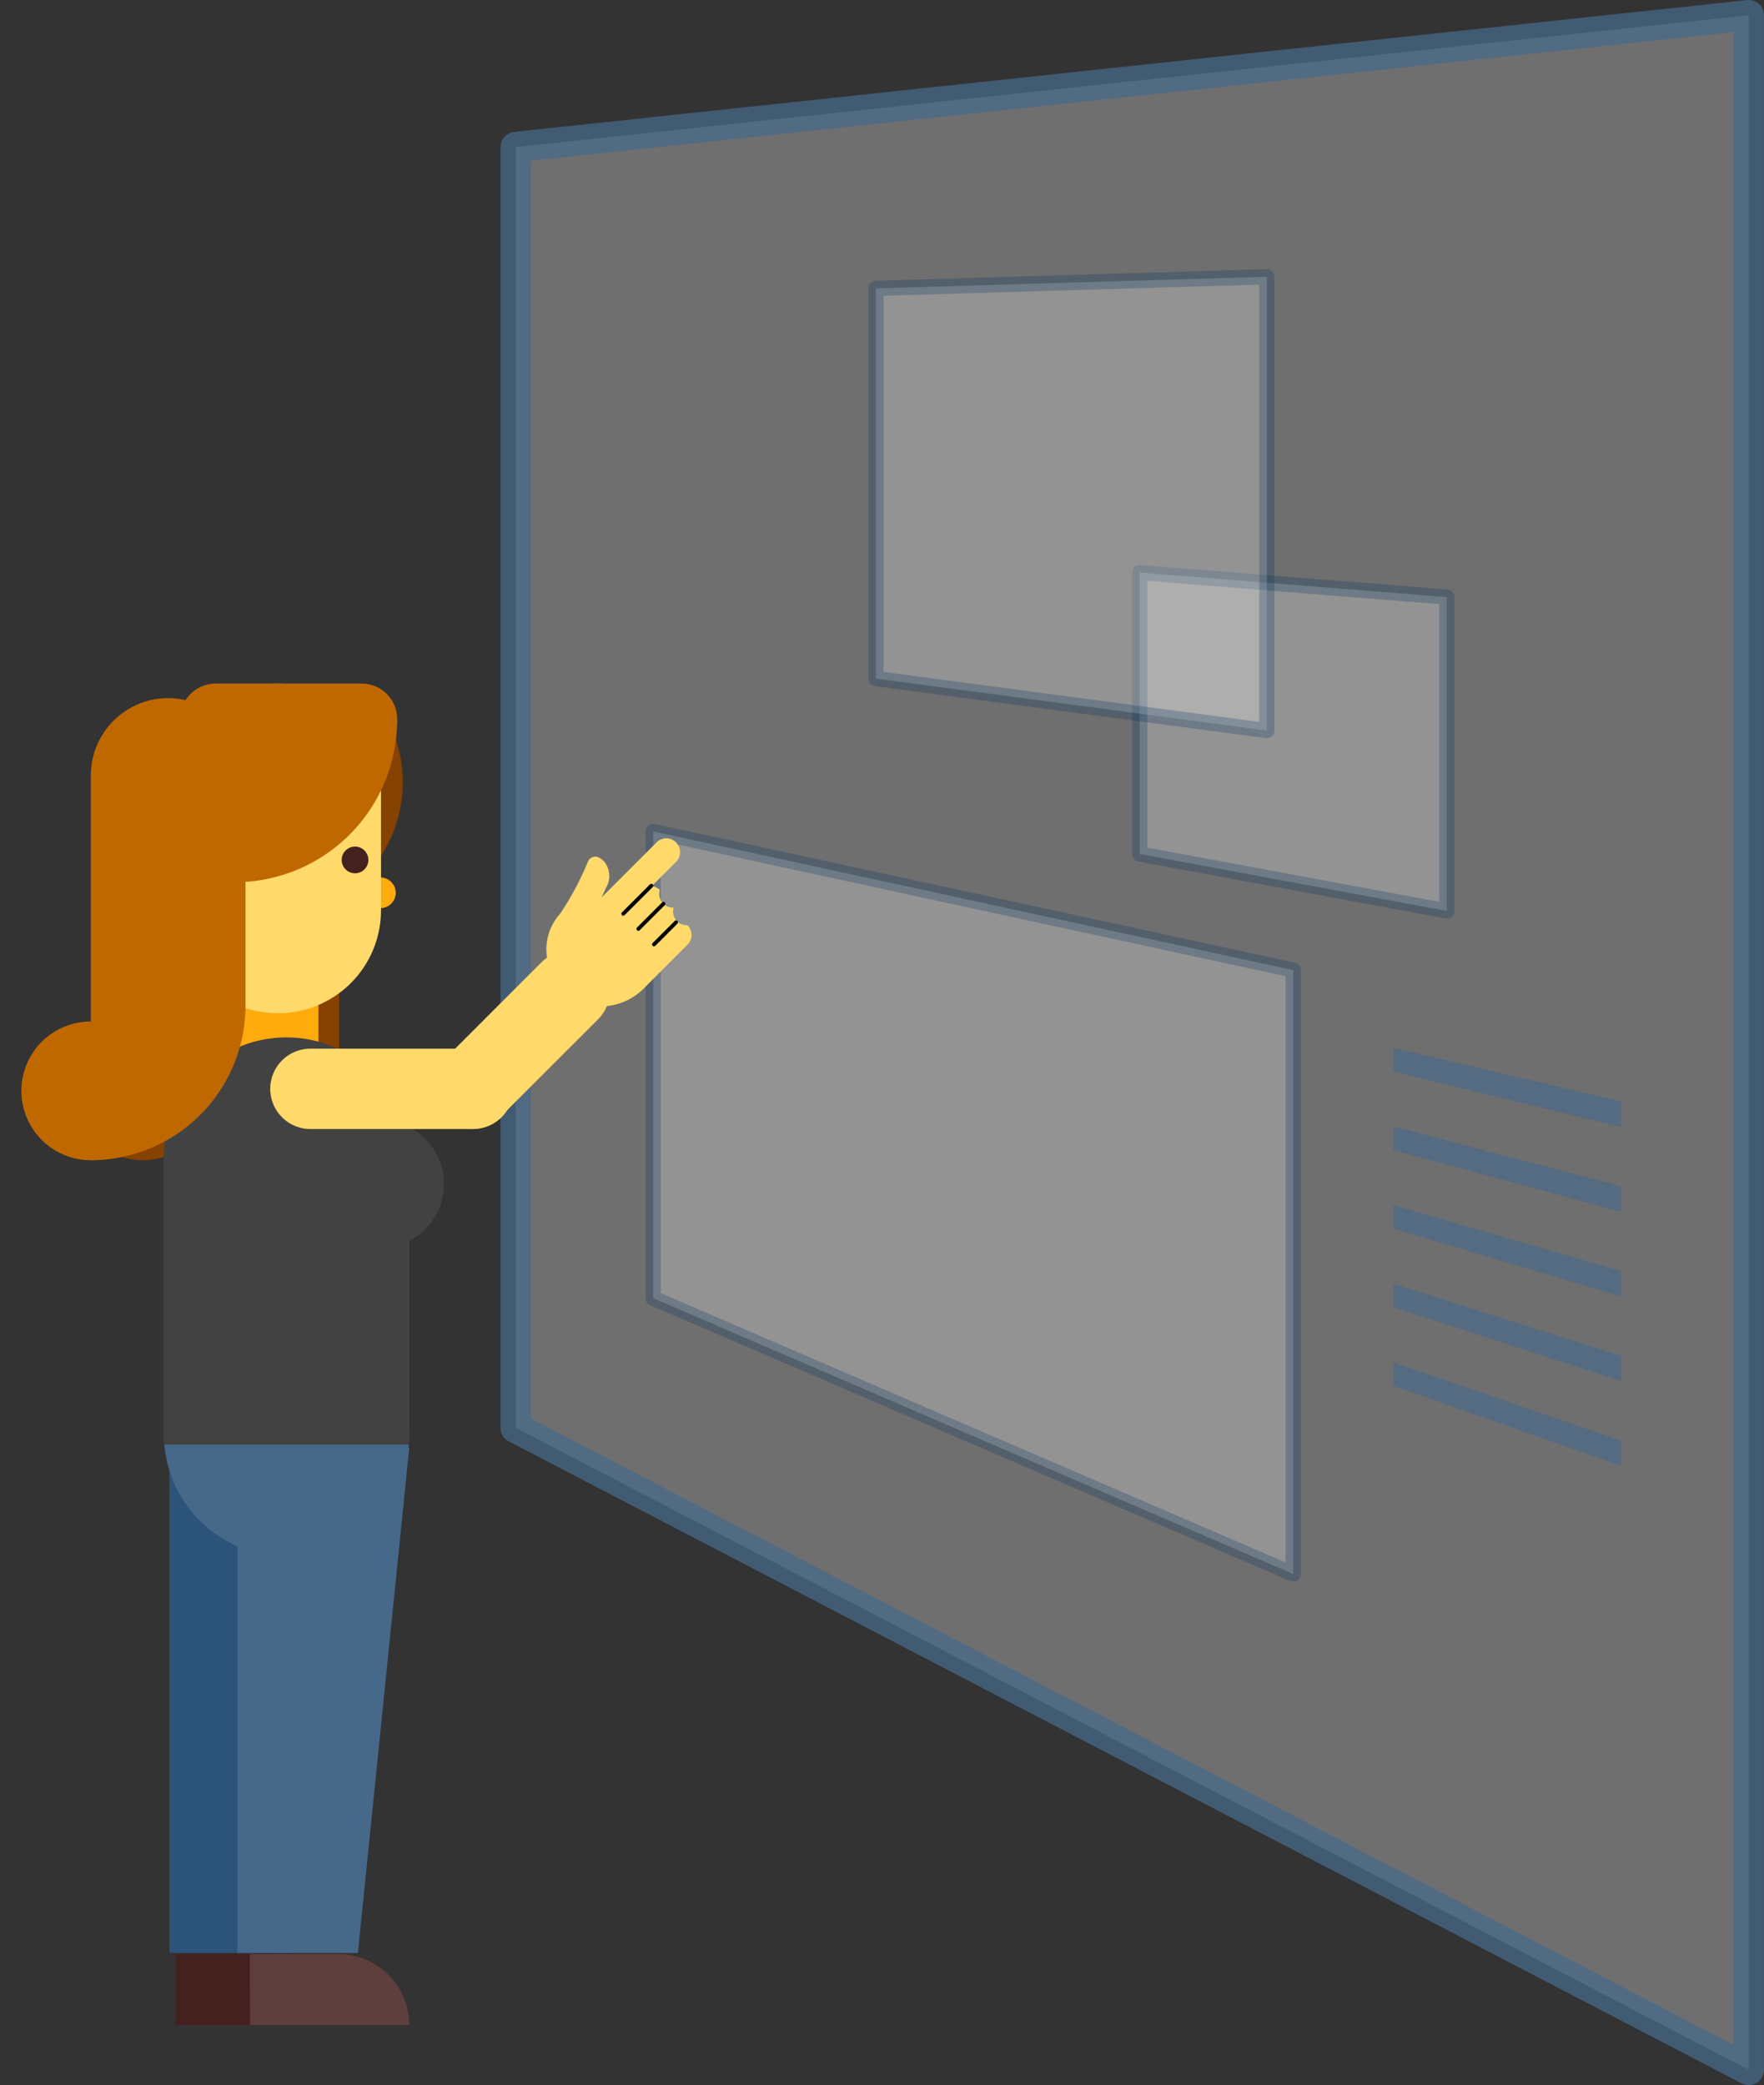 <svg xmlns="http://www.w3.org/2000/svg" width="115.897" height="137" viewBox="0 0 115.897 137">
    <rect x="0" y="0" width="115.897" height="137" fill="#333333" stroke="none"/>
    <defs>
        <style>
            .cls-1{fill:rgba(255,255,255,.4);stroke:#46698a;stroke-width:2px;opacity:.74}.cls-1,.cls-13,.cls-4{stroke-linecap:round;stroke-linejoin:round}.cls-2{opacity:.65}.cls-3{fill:#46698a}.cls-4{fill:#fff;stroke:#00315e;opacity:.25}.cls-5{fill:#44201f}.cls-6{fill:#854200}.cls-7{fill:#c06800}.cls-8{fill:#2c5379}.cls-9{fill:#424242}.cls-10{fill:#ffab0e}.cls-11{fill:#ffda6a}.cls-12{fill:#5e3f3e}.cls-13{fill:none;stroke:#000;stroke-width:.25px}
        </style>
    </defs>
    <g id="footer_factcheck" transform="translate(0 1)">
        <path id="Path_3201" d="M1201.87 512.853l-81.013 8.662v84.149l81.013 42.189z" class="cls-1" data-name="Path 3201" transform="translate(-1086.974 -512.853)"/>
        <g id="事實查核-文字條" transform="translate(91.549 67.842)">
            <g id="Group_8542" class="cls-2" data-name="Group 8542">
                <path id="Path_3182" d="M1190.047 595.817l14.966 3.652v-1.684l-14.966-3.53z" class="cls-3" data-name="Path 3182" transform="translate(-1190.047 -594.255)"/>
                <path id="Path_3183" d="M1205.013 604.388l-14.966-3.933v1.557l14.966 4.055z" class="cls-3" data-name="Path 3183" transform="translate(-1190.047 -595.287)"/>
                <path id="Path_3184" d="M1205.013 610.991l-14.966-4.336v1.551l14.966 4.457z" class="cls-3" data-name="Path 3184" transform="translate(-1190.047 -596.32)"/>
                <path id="Path_3185" d="M1205.013 617.595l-14.966-4.74v1.545l14.966 4.86z" class="cls-3" data-name="Path 3185" transform="translate(-1190.047 -597.353)"/>
                <path id="Path_3186" d="M1205.013 624.2l-14.966-5.143v1.54l14.966 5.263z" class="cls-3" data-name="Path 3186" transform="translate(-1190.047 -598.386)"/>
            </g>
        </g>
        <g id="事實查核-小框" transform="translate(74.884 36.62)">
            <path id="Path_3187" d="M1190.228 579.026l-20.176-3.744v-18.49l20.176 1.613z" class="cls-4" data-name="Path 3187" transform="translate(-1170.052 -556.792)"/>
        </g>
        <g id="事實查核-中框" transform="translate(57.552 17.185)">
            <path id="Path_3188" d="M1174.934 563.288l-25.678-3.413v-25.64l25.678-.762z" class="cls-4" data-name="Path 3188" transform="translate(-1149.256 -533.473)"/>
        </g>
        <g id="事實查核-大框" transform="translate(42.916 53.628)">
            <path id="Path_3189" d="M1173.75 625.992l-42.055-18.125V577.2l42.055 9.112z" class="cls-4" data-name="Path 3189" transform="translate(-1131.695 -577.2)"/>
        </g>
        <g id="事實查核-人" transform="translate(0 43.913)">
            <g id="Group_8543" data-name="Group 8543">
                <path id="Path_3190" d="M1100.048 660.053h10.466a4.668 4.668 0 0 0-4.668-4.668h-5.8z" class="cls-5" data-name="Path 3190" transform="translate(-1088.497 -571.913)"/>
                <circle id="Ellipse_562" cx="4.557" cy="4.557" r="4.557" class="cls-6" data-name="Ellipse 562" transform="rotate(-67.314 23.638 12.04)"/>
                <circle id="Ellipse_563" cx="4.557" cy="4.557" r="4.557" class="cls-7" data-name="Ellipse 563" transform="rotate(-67.314 21.932 14.603)"/>
                <path id="Rectangle_1511" d="M0 0h3.468v7.707H0z" class="cls-6" data-name="Rectangle 1511" transform="translate(18.82 18.92)"/>
                <path id="Path_3191" d="M1099.575 650.757h7.923l3.375-33.186h-11.3z" class="cls-8" data-name="Path 3191" transform="translate(-1088.44 -567.357)"/>
                <path id="Path_3192" d="M1104.641 650.757h7.923l3.375-33.186h-11.3z" class="cls-3" data-name="Path 3192" transform="translate(-1089.05 -567.357)"/>
                <ellipse id="Ellipse_564" cx="8.065" cy="8.065" class="cls-3" data-name="Ellipse 564" rx="8.065" ry="8.065" transform="rotate(-76.76 39.477 21.884)"/>
                <ellipse id="Ellipse_565" cx="4.205" cy="4.205" class="cls-9" data-name="Ellipse 565" rx="4.205" ry="4.205" transform="translate(20.757 28.675)"/>
                <path id="Rectangle_1512" d="M0 0h5.67v5.67H0z" class="cls-10" data-name="Rectangle 1512" transform="translate(15.251 20.186)"/>
                <path id="Path_3193" d="M1116.2 575.969a1.008 1.008 0 1 1-1.007-1.008 1.008 1.008 0 0 1 1.007 1.008z" class="cls-10" data-name="Path 3193" transform="translate(-1090.201 -562.222)"/>
                <path id="Path_3194" d="M1113.164 573.289l-6.312-6.313 6.312-6.312a8.928 8.928 0 0 1 0 12.625z" class="cls-6" data-name="Path 3194" transform="translate(-1089.317 -560.5)"/>
                <path id="Path_3195" d="M1106.756 582.138a6.765 6.765 0 0 1-6.765-6.765v-8.131a6.765 6.765 0 0 1 6.765-6.765 6.765 6.765 0 0 1 6.766 6.765v8.131a6.766 6.766 0 0 1-6.766 6.765z" class="cls-11" data-name="Path 3195" transform="translate(-1088.49 -560.477)"/>
                <path id="Path_3196" d="M1115.273 613.661h-16.128s-.006 0-.006-.007v-18.676a8.068 8.068 0 0 1 8.068-8.068 8.068 8.068 0 0 1 8.068 8.068v18.681z" class="cls-9" data-name="Path 3196" transform="translate(-1088.387 -563.662)"/>
                <path id="Path_3197" d="M1093.7 591.923v-25.278a5.08 5.08 0 0 1 5.08-5.081 5.082 5.082 0 0 1 5.081 5.081v15.117a10.162 10.162 0 0 1-10.162 10.162z" class="cls-7" data-name="Path 3197" transform="translate(-1087.732 -560.608)"/>
                <path id="Path_3198" d="M1102.7 560.477h9.6a2.33 2.33 0 0 1 2.33 2.33 2.33 2.33 0 0 1-2.33 2.33h-9.6a2.331 2.331 0 0 1-2.331-2.33 2.33 2.33 0 0 1 2.331-2.33z" class="cls-7" data-name="Path 3198" transform="translate(-1088.535 -560.477)"/>
                <path id="Path_3199" d="M1104.446 573.854v-10.676h10.676a10.677 10.677 0 0 1-10.676 10.676z" class="cls-7" data-name="Path 3199" transform="translate(-1089.027 -560.802)"/>
                <path id="Path_3200" d="M1105.587 660.053h10.466a4.668 4.668 0 0 0-4.668-4.668h-5.8z" class="cls-12" data-name="Path 3200" transform="translate(-1089.165 -571.913)"/>
            </g>
        </g>
        <g id="事實查核-眼睛" transform="translate(22.45 54.624)">
            <path id="Path_3202" d="M1114.192 573.533a.876.876 0 1 1-.876-.877.876.876 0 0 1 .876.877z" class="cls-5" data-name="Path 3202" transform="translate(-1112.44 -572.656)"/>
        </g>
        <g id="事實查核-手" transform="translate(17.705 67.902)">
            <g id="Group_8544" data-name="Group 8544">
                <path id="Path_3203" d="M1120.376 593.03h-10.692a2.639 2.639 0 0 1 0-5.277h10.692a2.639 2.639 0 1 1 0 5.277z" class="cls-11" data-name="Path 3203" transform="translate(-1107.045 -587.753)"/>
            </g>
        </g>
        <g id="事實查核-手2" transform="translate(28.349 54.084)">
            <g id="Group_8545" data-name="Group 8545" transform="translate(0 7.377)">
                <path id="Path_3204" d="M1121.785 592.148a2.639 2.639 0 0 1-1.865-4.5l6.441-6.441a2.638 2.638 0 0 1 3.731 3.732l-6.441 6.44a2.63 2.63 0 0 1-1.866.769z" class="cls-11" data-name="Path 3204" transform="translate(-1119.147 -580.43)"/>
            </g>
            <g id="Group_8546" data-name="Group 8546" transform="translate(7.557)">
                <path id="Path_3205" d="M1137 577.748a.9.9 0 0 1-.908-1.156.9.9 0 0 1-.908-1.156.9.9 0 0 0-.527-.257l1.594-1.594a.9.9 0 0 0-1.28-1.28l-3.611 3.61.3-.649a1.485 1.485 0 0 0-.166-1.738 1.4 1.4 0 0 0-.263-.2.539.539 0 0 0-.441-.062.521.521 0 0 0-.323.286v.007a19.467 19.467 0 0 1-1.834 3.437 3.486 3.486 0 0 0 .22 4.9 3.629 3.629 0 0 0 2.765 1.172 3.986 3.986 0 0 0 2.58-1.235l1.4-1.4.849-.85.551-.551a.9.9 0 0 0 .002-1.284z" class="cls-11" data-name="Path 3205" transform="translate(-1127.74 -572.042)"/>
                <path id="Line_66" d="M1.456 0L0 1.456" class="cls-13" data-name="Line 66" transform="translate(7.059 5.513)"/>
                <path id="Line_67" d="M1.65 0L0 1.65" class="cls-13" data-name="Line 67" transform="translate(6.035 4.295)"/>
                <path id="Line_68" d="M1.847 0L0 1.847" class="cls-13" data-name="Line 68" transform="translate(5.043 3.106)"/>
            </g>
        </g>
    </g>
</svg>
